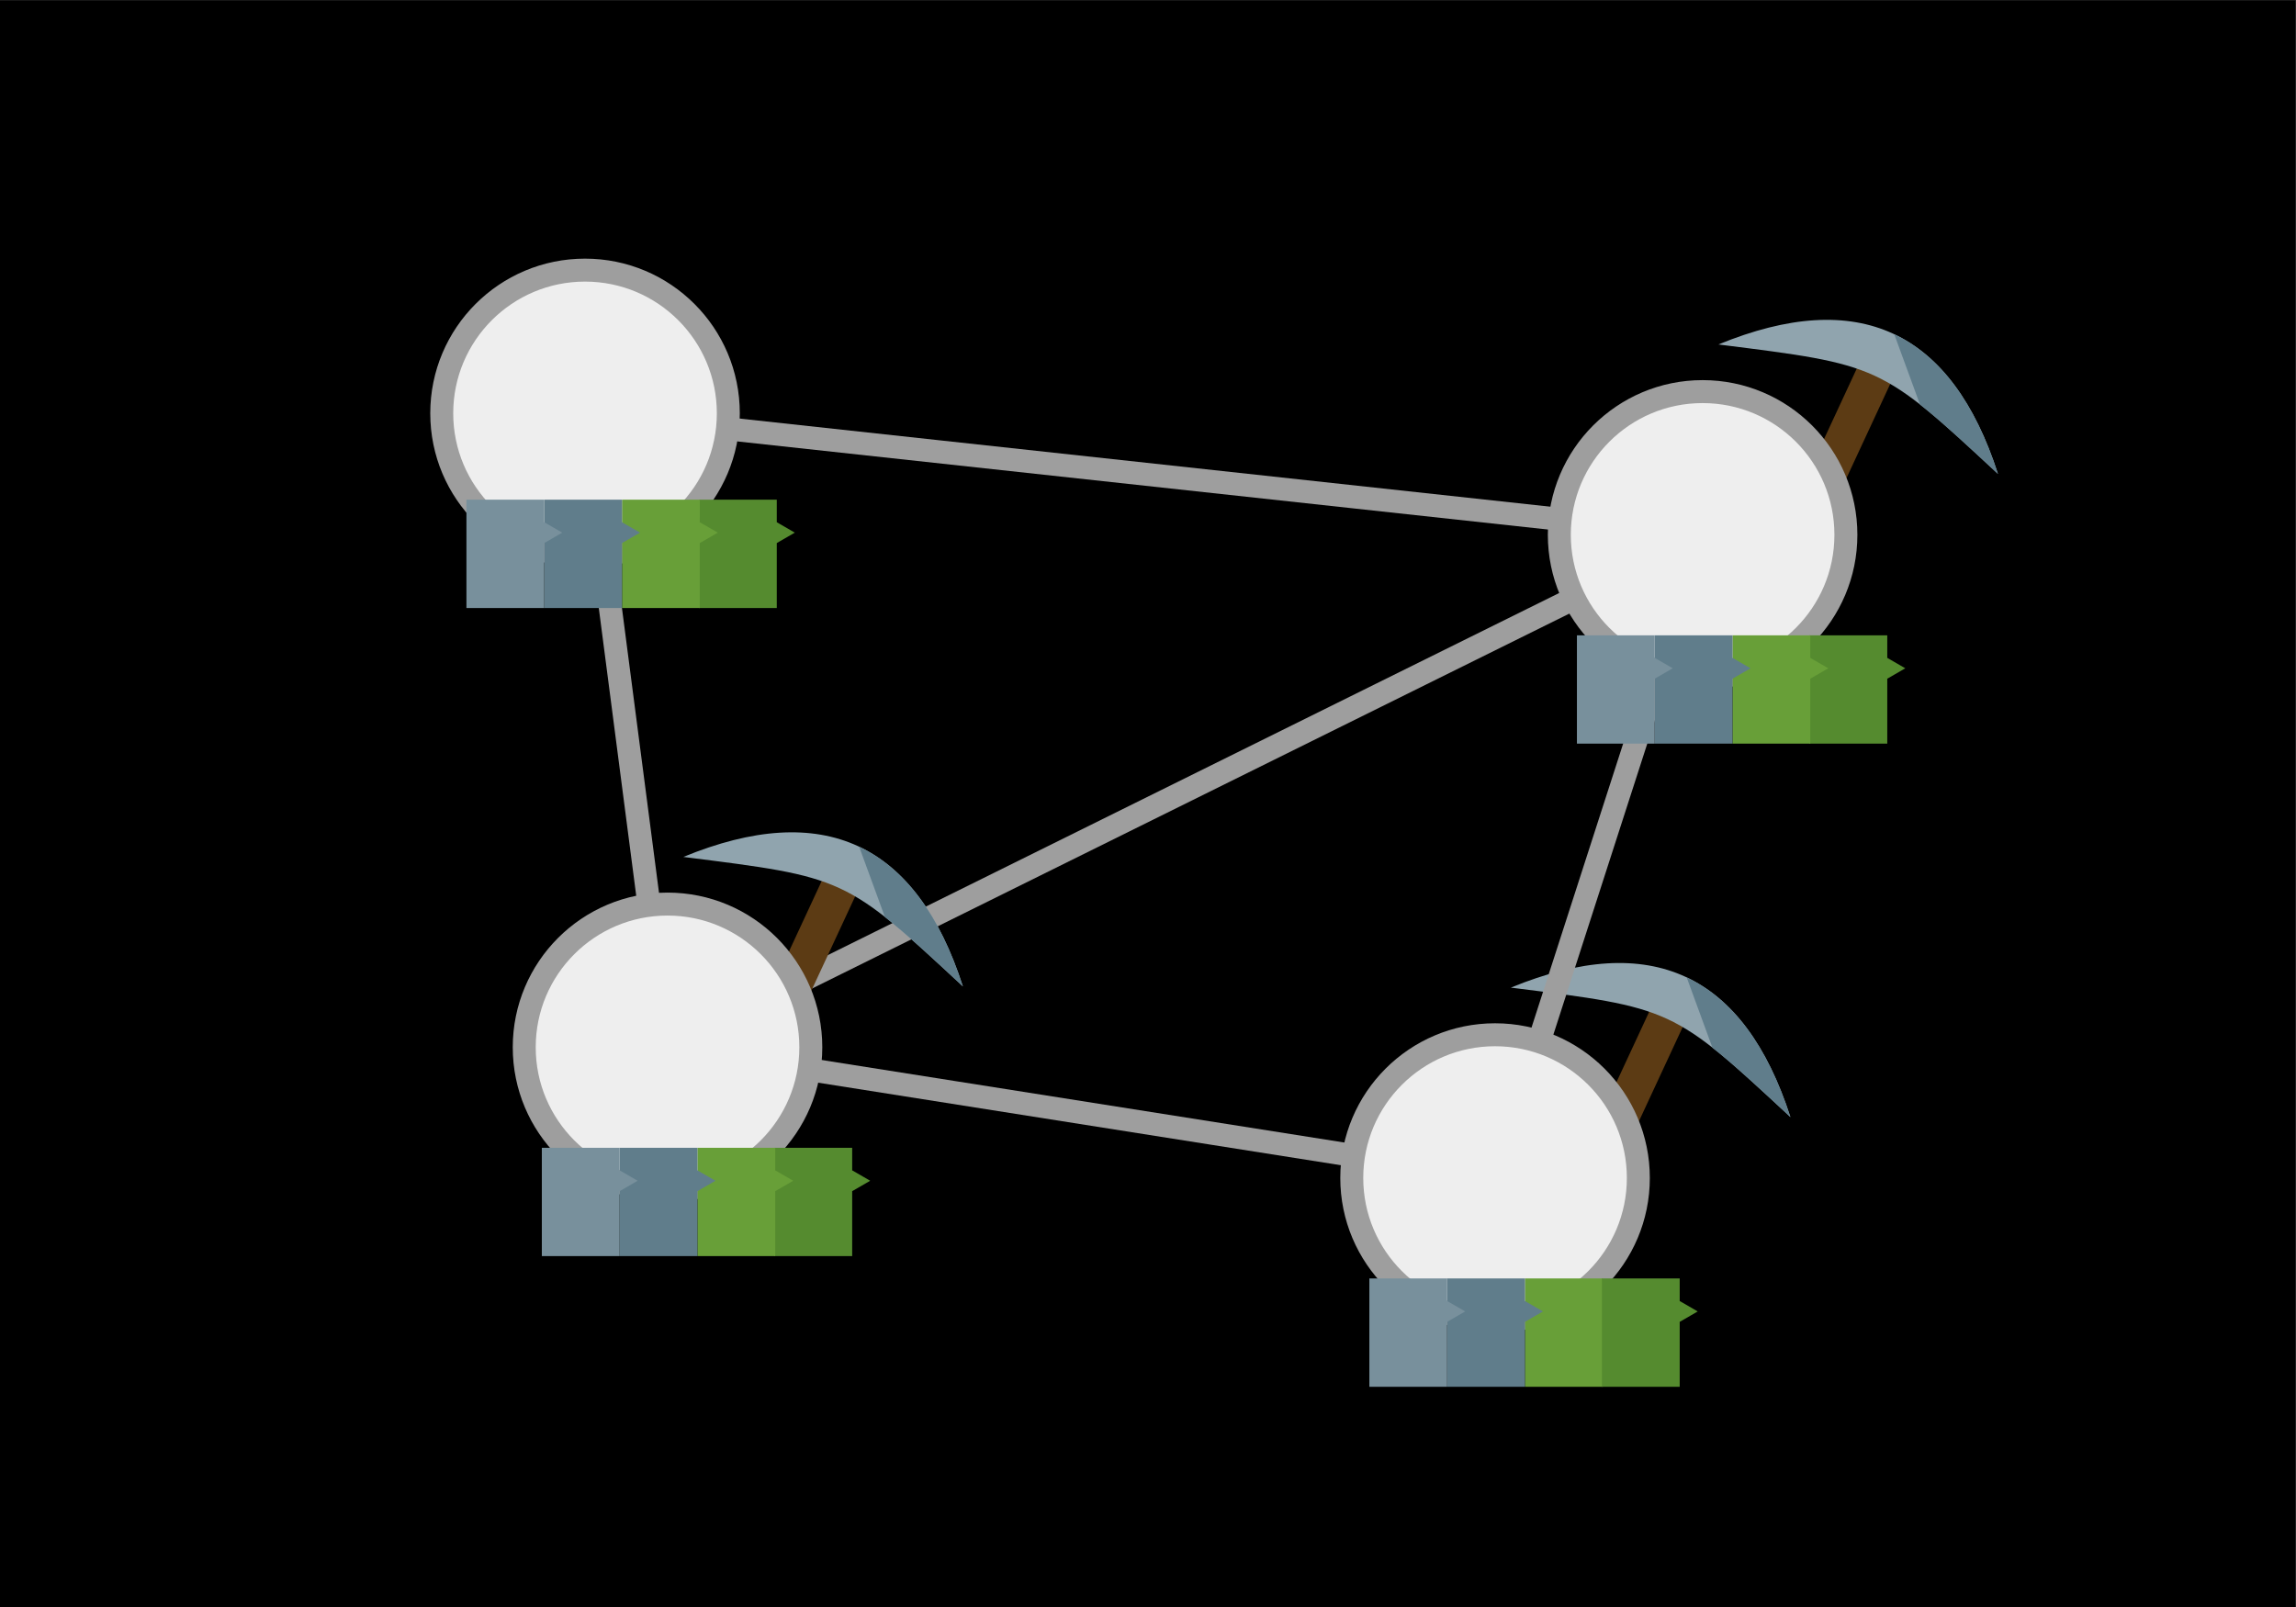 <?xml version="1.0" encoding="UTF-8" standalone="no"?>
<!-- Created with Inkscape (http://www.inkscape.org/) -->

<svg
   xmlns:dc="http://purl.org/dc/elements/1.1/"
   xmlns:cc="http://creativecommons.org/ns#"
   xmlns:rdf="http://www.w3.org/1999/02/22-rdf-syntax-ns#"
   xmlns:svg="http://www.w3.org/2000/svg"
   xmlns="http://www.w3.org/2000/svg"
   xmlns:xlink="http://www.w3.org/1999/xlink"
   xmlns:sodipodi="http://sodipodi.sourceforge.net/DTD/sodipodi-0.dtd"
   xmlns:inkscape="http://www.inkscape.org/namespaces/inkscape"
   version="1.1"
   id="svg29"
   xml:space="preserve"
   width="100mm"
   height="70mm"
   viewBox="0 0 377.953 264.567"
   sodipodi:docname="15.svg"
   inkscape:version="0.92.2 2405546, 2018-03-11"><rect x="0" y="0" width="377.953" height="264.567" fill="#333333" stroke="none"/><defs
     id="defs33"><marker
       inkscape:isstock="true"
       style="overflow:visible"
       id="marker2837"
       refX="0.0"
       refY="0.0"
       orient="auto"
       inkscape:stockid="TriangleInM"><path
         transform="scale(-0.4)"
         style="fill-rule:evenodd;stroke:#000000;stroke-width:1pt;stroke-opacity:1;fill:#000000;fill-opacity:1"
         d="M 5.77,0.0 L -2.88,5.0 L -2.88,-5.0 L 5.77,0.0 z "
         id="path2835" /></marker><marker
       inkscape:stockid="TriangleInM"
       orient="auto"
       refY="0.0"
       refX="0.0"
       id="TriangleInM"
       style="overflow:visible"
       inkscape:isstock="true"><path
         id="path1927"
         d="M 5.77,0.0 L -2.88,5.0 L -2.88,-5.0 L 5.77,0.0 z "
         style="fill-rule:evenodd;stroke:#ffffff;stroke-width:1pt;stroke-opacity:1;fill:#ffffff;fill-opacity:1"
         transform="scale(-0.4)" /></marker><marker
       inkscape:stockid="TriangleOutS"
       orient="auto"
       refY="0.0"
       refX="0.0"
       id="TriangleOutS"
       style="overflow:visible"
       inkscape:isstock="true"><path
         id="path12556"
         d="M 5.77,0.0 L -2.88,5.0 L -2.88,-5.0 L 5.77,0.0 z "
         style="fill-rule:evenodd;stroke:#e0e0e0;stroke-width:1pt;stroke-opacity:1;fill:#eeeeee;fill-opacity:1"
         transform="scale(0.2)" /></marker><marker
       inkscape:stockid="TriangleOutM"
       orient="auto"
       refY="0.0"
       refX="0.0"
       id="TriangleOutM"
       style="overflow:visible"
       inkscape:isstock="true"><path
         id="path12553"
         d="M 5.77,0.0 L -2.88,5.0 L -2.88,-5.0 L 5.77,0.0 z "
         style="fill-rule:evenodd;stroke:#ffffff;stroke-width:1pt;stroke-opacity:1;fill:#ffffff;fill-opacity:1"
         transform="scale(0.4)" /></marker><linearGradient
       inkscape:collect="always"
       id="linearGradient876"><stop
         style="stop-color:#ffffff;stop-opacity:1"
         offset="0"
         id="stop872" /><stop
         style="stop-color:#ffffff;stop-opacity:0"
         offset="1"
         id="stop874" /></linearGradient><linearGradient
       inkscape:collect="always"
       xlink:href="#linearGradient876"
       id="linearGradient878"
       x1="100.895"
       y1="53.722"
       x2="100.895"
       y2="35.612"
       gradientUnits="userSpaceOnUse" /></defs><sodipodi:namedview
     pagecolor="#000000"
     bordercolor="#666666"
     borderopacity="1"
     objecttolerance="10"
     gridtolerance="10"
     guidetolerance="10"
     inkscape:pageopacity="1"
     inkscape:pageshadow="2"
     inkscape:window-width="1366"
     inkscape:window-height="730"
     id="namedview31"
     showgrid="false"
     units="mm"
     inkscape:snap-page="true"
     borderlayer="true"
     inkscape:zoom="2.1865987"
     inkscape:cx="174.05396"
     inkscape:cy="153.18521"
     inkscape:window-x="0"
     inkscape:window-y="38"
     inkscape:window-maximized="0"
     inkscape:current-layer="layer1"
     inkscape:measure-start="0,0"
     inkscape:measure-end="0,0"
     inkscape:snap-bbox="true"
     inkscape:bbox-nodes="true"
     inkscape:object-nodes="true"
     inkscape:bbox-paths="true"
     inkscape:snap-object-midpoints="true"
     inkscape:object-paths="false"
     inkscape:snap-global="true"
     inkscape:snap-bbox-edge-midpoints="true"><inkscape:grid
       type="xygrid"
       id="grid12184" /></sodipodi:namedview><g
     id="g37"
     inkscape:groupmode="layer"
     inkscape:label="Background"
     transform="matrix(1.333,0,0,-1.333,0,264.567)"
     sodipodi:insensitive="true"><rect
       style="opacity:1;fill:#000000;fill-opacity:1;stroke:none;stroke-width:0.751;stroke-linecap:round;stroke-linejoin:bevel;stroke-miterlimit:4;stroke-dasharray:none;stroke-dashoffset:0;stroke-opacity:1"
       id="rect43"
       width="283.465"
       height="198.425"
       x="0"
       y="-198.425"
       transform="scale(1,-1)" /></g><g
     inkscape:groupmode="layer"
     id="layer1"
     inkscape:label="Foreground">





<path
   style="fill:#eeeeee;fill-rule:evenodd;stroke:#9e9e9e;stroke-width:3.78;stroke-linecap:butt;stroke-linejoin:miter;stroke-miterlimit:4;stroke-dasharray:none;stroke-opacity:1"
   d="M 131.019,161.951 259.138,98.512"
   id="path918"
   inkscape:connector-type="polyline"
   inkscape:connector-curvature="0" /><g
   id="g979"
   transform="matrix(0.719,0.333,-0.334,0.719,232.944,5.802)"
   style="stroke-width:1.262"><rect
     y="19.895"
     x="112.394"
     height="58.538"
     width="7.65"
     id="rect967"
     style="opacity:1;fill:#5c3b14;fill-opacity:1;stroke:none;stroke-width:4.768;stroke-linecap:round;stroke-linejoin:bevel;stroke-miterlimit:4;stroke-dasharray:none;stroke-dashoffset:0;stroke-opacity:1" /><path
     sodipodi:nodetypes="ccc"
     inkscape:connector-curvature="0"
     id="path969"
     d="m 84.215,31.8 c 21.336,-23.038 42.672,-23.038 64.008,0 -31.791,-10.362 -31.786,-10.277 -64.008,0 z"
     style="fill:#90a4ae;stroke:none;stroke-width:1.264;stroke-linecap:butt;stroke-linejoin:miter;stroke-miterlimit:4;stroke-dasharray:none;stroke-opacity:1" /><path
     id="path971"
     d="m 116.451,14.529 11.008,11.008 c 5.355,1.265 11.765,3.329 20.764,6.262 -10.591,-11.435 -21.181,-17.186 -31.771,-17.27 z"
     style="fill:#607d8b;stroke:none;stroke-width:1.262px;stroke-linecap:butt;stroke-linejoin:miter;stroke-opacity:1"
     inkscape:connector-curvature="0" /></g><g
   transform="matrix(0.719,0.333,-0.334,0.719,198.777,111.688)"
   id="g987"
   style="stroke-width:1.262"><rect
     style="opacity:1;fill:#5c3b14;fill-opacity:1;stroke:none;stroke-width:4.768;stroke-linecap:round;stroke-linejoin:bevel;stroke-miterlimit:4;stroke-dasharray:none;stroke-dashoffset:0;stroke-opacity:1"
     id="rect981"
     width="7.65"
     height="58.538"
     x="112.394"
     y="19.895" /><path
     style="fill:#90a4ae;stroke:none;stroke-width:1.264;stroke-linecap:butt;stroke-linejoin:miter;stroke-miterlimit:4;stroke-dasharray:none;stroke-opacity:1"
     d="m 84.215,31.8 c 21.336,-23.038 42.672,-23.038 64.008,0 -31.791,-10.362 -31.786,-10.277 -64.008,0 z"
     id="path983"
     inkscape:connector-curvature="0"
     sodipodi:nodetypes="ccc" /><path
     inkscape:connector-curvature="0"
     style="fill:#607d8b;stroke:none;stroke-width:1.262px;stroke-linecap:butt;stroke-linejoin:miter;stroke-opacity:1"
     d="m 116.451,14.529 11.008,11.008 c 5.355,1.265 11.765,3.329 20.764,6.262 -10.591,-11.435 -21.181,-17.186 -31.771,-17.27 z"
     id="path985" /></g><g
   transform="matrix(0.719,0.333,-0.334,0.719,62.555,90.173)"
   id="g995"
   style="stroke-width:1.262"><rect
     style="opacity:1;fill:#5c3b14;fill-opacity:1;stroke:none;stroke-width:4.768;stroke-linecap:round;stroke-linejoin:bevel;stroke-miterlimit:4;stroke-dasharray:none;stroke-dashoffset:0;stroke-opacity:1"
     id="rect989"
     width="7.65"
     height="58.538"
     x="112.394"
     y="19.895" /><path
     style="fill:#90a4ae;stroke:none;stroke-width:1.264;stroke-linecap:butt;stroke-linejoin:miter;stroke-miterlimit:4;stroke-dasharray:none;stroke-opacity:1"
     d="m 84.215,31.8 c 21.336,-23.038 42.672,-23.038 64.008,0 -31.791,-10.362 -31.786,-10.277 -64.008,0 z"
     id="path991"
     inkscape:connector-curvature="0"
     sodipodi:nodetypes="ccc" /><path
     inkscape:connector-curvature="0"
     style="fill:#607d8b;stroke:none;stroke-width:1.262px;stroke-linecap:butt;stroke-linejoin:miter;stroke-opacity:1"
     d="m 116.451,14.529 11.008,11.008 c 5.355,1.265 11.765,3.329 20.764,6.262 -10.591,-11.435 -21.181,-17.186 -31.771,-17.27 z"
     id="path993" /></g><ellipse
   cy="68.046"
   cx="96.304"
   id="circle910"
   style="opacity:1;fill:#eeeeee;fill-opacity:1;stroke:#9e9e9e;stroke-width:3.78;stroke-linecap:round;stroke-linejoin:bevel;stroke-miterlimit:4;stroke-dasharray:none;stroke-dashoffset:0;stroke-opacity:1"
   rx="23.587"
   ry="23.575" /><ellipse
   style="opacity:1;fill:#eeeeee;fill-opacity:1;stroke:#9e9e9e;stroke-width:3.78;stroke-linecap:round;stroke-linejoin:bevel;stroke-miterlimit:4;stroke-dasharray:none;stroke-dashoffset:0;stroke-opacity:1"
   id="circle912"
   cx="280.273"
   cy="88.046"
   rx="23.587"
   ry="23.575" /><ellipse
   cy="172.417"
   cx="109.884"
   id="circle914"
   style="opacity:1;fill:#eeeeee;fill-opacity:1;stroke:#9e9e9e;stroke-width:3.78;stroke-linecap:round;stroke-linejoin:bevel;stroke-miterlimit:4;stroke-dasharray:none;stroke-dashoffset:0;stroke-opacity:1"
   rx="23.587"
   ry="23.575" /><path
   style="opacity:1;fill:#558b2f;fill-opacity:1;stroke:none;stroke-width:2.7;stroke-linecap:round;stroke-linejoin:bevel;stroke-miterlimit:4;stroke-dasharray:none;stroke-dashoffset:0;stroke-opacity:1"
   d="m 127.475,188.963 v 17.836 h 12.805 v -10.691 l 2.967,-1.715 -2.967,-1.715 v -3.715 z"
   id="path1459-7-5-6"
   inkscape:connector-curvature="0" /><path
   inkscape:connector-curvature="0"
   id="path1453-5"
   d="m 114.803,188.963 v 17.836 h 12.805 v -10.691 l 2.967,-1.715 -2.967,-1.715 v -3.715 z"
   style="opacity:1;fill:#689f38;fill-opacity:1;stroke:none;stroke-width:2.7;stroke-linecap:round;stroke-linejoin:bevel;stroke-miterlimit:4;stroke-dasharray:none;stroke-dashoffset:0;stroke-opacity:1" /><path
   inkscape:connector-curvature="0"
   id="path1448"
   d="m 101.998,188.963 v 17.836 h 12.805 v -10.691 l 2.967,-1.715 -2.967,-1.715 v -3.715 z"
   style="opacity:1;fill:#607d8b;fill-opacity:1;stroke:none;stroke-width:2.7;stroke-linecap:round;stroke-linejoin:bevel;stroke-miterlimit:4;stroke-dasharray:none;stroke-dashoffset:0;stroke-opacity:1" /><path
   style="opacity:1;fill:#78909c;fill-opacity:1;stroke:none;stroke-width:2.7;stroke-linecap:round;stroke-linejoin:bevel;stroke-miterlimit:4;stroke-dasharray:none;stroke-dashoffset:0;stroke-opacity:1"
   d="m 89.193,188.963 v 17.836 h 12.805 v -10.691 l 2.967,-1.715 -2.967,-1.715 v -3.715 z"
   id="rect1068"
   inkscape:connector-curvature="0" /><path
   style="fill:#eeeeee;fill-rule:evenodd;stroke:#9e9e9e;stroke-width:3.78;stroke-linecap:butt;stroke-linejoin:miter;stroke-miterlimit:4;stroke-dasharray:none;stroke-opacity:1"
   d="m 99.346,91.424 7.496,57.615"
   id="path916"
   inkscape:connector-type="polyline"
   inkscape:connector-curvature="0"
   inkscape:connection-start="#circle910"
   inkscape:connection-end="#circle914" /><path
   style="opacity:1;fill:#558b2f;fill-opacity:1;stroke:none;stroke-width:2.7;stroke-linecap:round;stroke-linejoin:bevel;stroke-miterlimit:4;stroke-dasharray:none;stroke-dashoffset:0;stroke-opacity:1"
   d="M 115.063,82.262 V 100.098 H 127.868 V 89.406 l 2.967,-1.715 -2.967,-1.715 v -3.715 z"
   id="path1459-7-5-6-2"
   inkscape:connector-curvature="0" /><path
   style="fill:#eeeeee;fill-rule:evenodd;stroke:#9e9e9e;stroke-width:3.78;stroke-linecap:butt;stroke-linejoin:miter;stroke-miterlimit:4;stroke-dasharray:none;stroke-opacity:1"
   d="M 256.824,85.497 119.753,70.595"
   id="path920"
   inkscape:connector-type="polyline"
   inkscape:connector-curvature="0"
   inkscape:connection-start="#circle912"
   inkscape:connection-end="#circle910" /><ellipse
   style="opacity:1;fill:#eeeeee;fill-opacity:1;stroke:#9e9e9e;stroke-width:3.78;stroke-linecap:round;stroke-linejoin:bevel;stroke-miterlimit:4;stroke-dasharray:none;stroke-dashoffset:0;stroke-opacity:1"
   id="circle912-3"
   cx="246.106"
   cy="193.932"
   rx="23.587"
   ry="23.575" /><path
   style="display:inline;fill:#eeeeee;fill-rule:evenodd;stroke:#9e9e9e;stroke-width:3.78;stroke-linecap:butt;stroke-linejoin:miter;stroke-miterlimit:4;stroke-dasharray:none;stroke-opacity:1"
   d="m 133.182,176.096 89.626,14.156"
   id="path918-6"
   inkscape:connector-type="polyline"
   inkscape:connector-curvature="0"
   inkscape:connection-start="#circle914"
   inkscape:connection-end="#circle912-3" /><path
   style="display:inline;fill:#eeeeee;fill-rule:evenodd;stroke:#9e9e9e;stroke-width:3.78;stroke-linecap:butt;stroke-linejoin:miter;stroke-miterlimit:4;stroke-dasharray:none;stroke-opacity:1"
   d="m 273.033,110.483 -19.688,61.012"
   id="path918-6-7"
   inkscape:connector-type="polyline"
   inkscape:connector-curvature="0"
   inkscape:connection-end="#circle912-3"
   inkscape:connection-start="#circle912" /><path
   inkscape:connector-curvature="0"
   id="path1453"
   d="m 251.025,210.478 v 17.836 h 12.805 v -10.691 l 2.967,-1.715 -2.967,-1.715 v -3.715 z"
   style="opacity:1;fill:#689f38;fill-opacity:1;stroke:none;stroke-width:2.7;stroke-linecap:round;stroke-linejoin:bevel;stroke-miterlimit:4;stroke-dasharray:none;stroke-dashoffset:0;stroke-opacity:1" /><path
   style="opacity:1;fill:#558b2f;fill-opacity:1;stroke:none;stroke-width:2.7;stroke-linecap:round;stroke-linejoin:bevel;stroke-miterlimit:4;stroke-dasharray:none;stroke-dashoffset:0;stroke-opacity:1"
   d="m 263.697,210.478 v 17.836 h 12.805 v -10.691 l 2.967,-1.715 -2.967,-1.715 v -3.715 z"
   id="path1459-7-5"
   inkscape:connector-curvature="0" /><path
   style="opacity:1;fill:#607d8b;fill-opacity:1;stroke:none;stroke-width:2.7;stroke-linecap:round;stroke-linejoin:bevel;stroke-miterlimit:4;stroke-dasharray:none;stroke-dashoffset:0;stroke-opacity:1"
   d="m 238.22,210.478 v 17.836 h 12.805 v -10.691 l 2.967,-1.715 -2.967,-1.715 v -3.715 z"
   id="path1455"
   inkscape:connector-curvature="0" /><path
   inkscape:connector-curvature="0"
   id="path1457"
   d="m 225.416,210.478 v 17.836 h 12.805 v -10.691 l 2.967,-1.715 -2.967,-1.715 v -3.715 z"
   style="opacity:1;fill:#78909c;fill-opacity:1;stroke:none;stroke-width:2.7;stroke-linecap:round;stroke-linejoin:bevel;stroke-miterlimit:4;stroke-dasharray:none;stroke-dashoffset:0;stroke-opacity:1" /><path
   style="opacity:1;fill:#558b2f;fill-opacity:1;stroke:none;stroke-width:2.7;stroke-linecap:round;stroke-linejoin:bevel;stroke-miterlimit:4;stroke-dasharray:none;stroke-dashoffset:0;stroke-opacity:1"
   d="m 297.865,104.593 v 17.836 h 12.805 v -10.691 l 2.967,-1.715 -2.967,-1.715 v -3.715 z"
   id="path1459-7"
   inkscape:connector-curvature="0" /><path
   style="opacity:1;fill:#689f38;fill-opacity:1;stroke:none;stroke-width:2.7;stroke-linecap:round;stroke-linejoin:bevel;stroke-miterlimit:4;stroke-dasharray:none;stroke-dashoffset:0;stroke-opacity:1"
   d="m 285.192,104.593 v 17.836 h 12.805 v -10.691 l 2.967,-1.715 -2.967,-1.715 v -3.715 z"
   id="path1459"
   inkscape:connector-curvature="0" /><path
   inkscape:connector-curvature="0"
   id="path1461"
   d="m 272.387,104.593 v 17.836 h 12.805 v -10.691 l 2.967,-1.715 -2.967,-1.715 v -3.715 z"
   style="opacity:1;fill:#607d8b;fill-opacity:1;stroke:none;stroke-width:2.7;stroke-linecap:round;stroke-linejoin:bevel;stroke-miterlimit:4;stroke-dasharray:none;stroke-dashoffset:0;stroke-opacity:1" /><path
   style="opacity:1;fill:#78909c;fill-opacity:1;stroke:none;stroke-width:2.7;stroke-linecap:round;stroke-linejoin:bevel;stroke-miterlimit:4;stroke-dasharray:none;stroke-dashoffset:0;stroke-opacity:1"
   d="m 259.583,104.593 v 17.836 h 12.805 v -10.691 l 2.967,-1.715 -2.967,-1.715 v -3.715 z"
   id="path1463"
   inkscape:connector-curvature="0" /><path
   inkscape:connector-curvature="0"
   id="path1453-5-9"
   d="m 102.391,82.262 v 17.836 h 12.805 V 89.406 l 2.967,-1.715 -2.967,-1.715 v -3.715 z"
   style="opacity:1;fill:#689f38;fill-opacity:1;stroke:none;stroke-width:2.7;stroke-linecap:round;stroke-linejoin:bevel;stroke-miterlimit:4;stroke-dasharray:none;stroke-dashoffset:0;stroke-opacity:1" /><path
   style="opacity:1;fill:#607d8b;fill-opacity:1;stroke:none;stroke-width:2.7;stroke-linecap:round;stroke-linejoin:bevel;stroke-miterlimit:4;stroke-dasharray:none;stroke-dashoffset:0;stroke-opacity:1"
   d="M 89.586,82.262 V 100.098 H 102.391 V 89.406 l 2.967,-1.715 -2.967,-1.715 v -3.715 z"
   id="path1467"
   inkscape:connector-curvature="0" /><path
   inkscape:connector-curvature="0"
   id="path1469"
   d="M 76.781,82.262 V 100.098 H 89.586 V 89.406 l 2.967,-1.715 -2.967,-1.715 v -3.715 z"
   style="opacity:1;fill:#78909c;fill-opacity:1;stroke:none;stroke-width:2.7;stroke-linecap:round;stroke-linejoin:bevel;stroke-miterlimit:4;stroke-dasharray:none;stroke-dashoffset:0;stroke-opacity:1" /></g></svg>